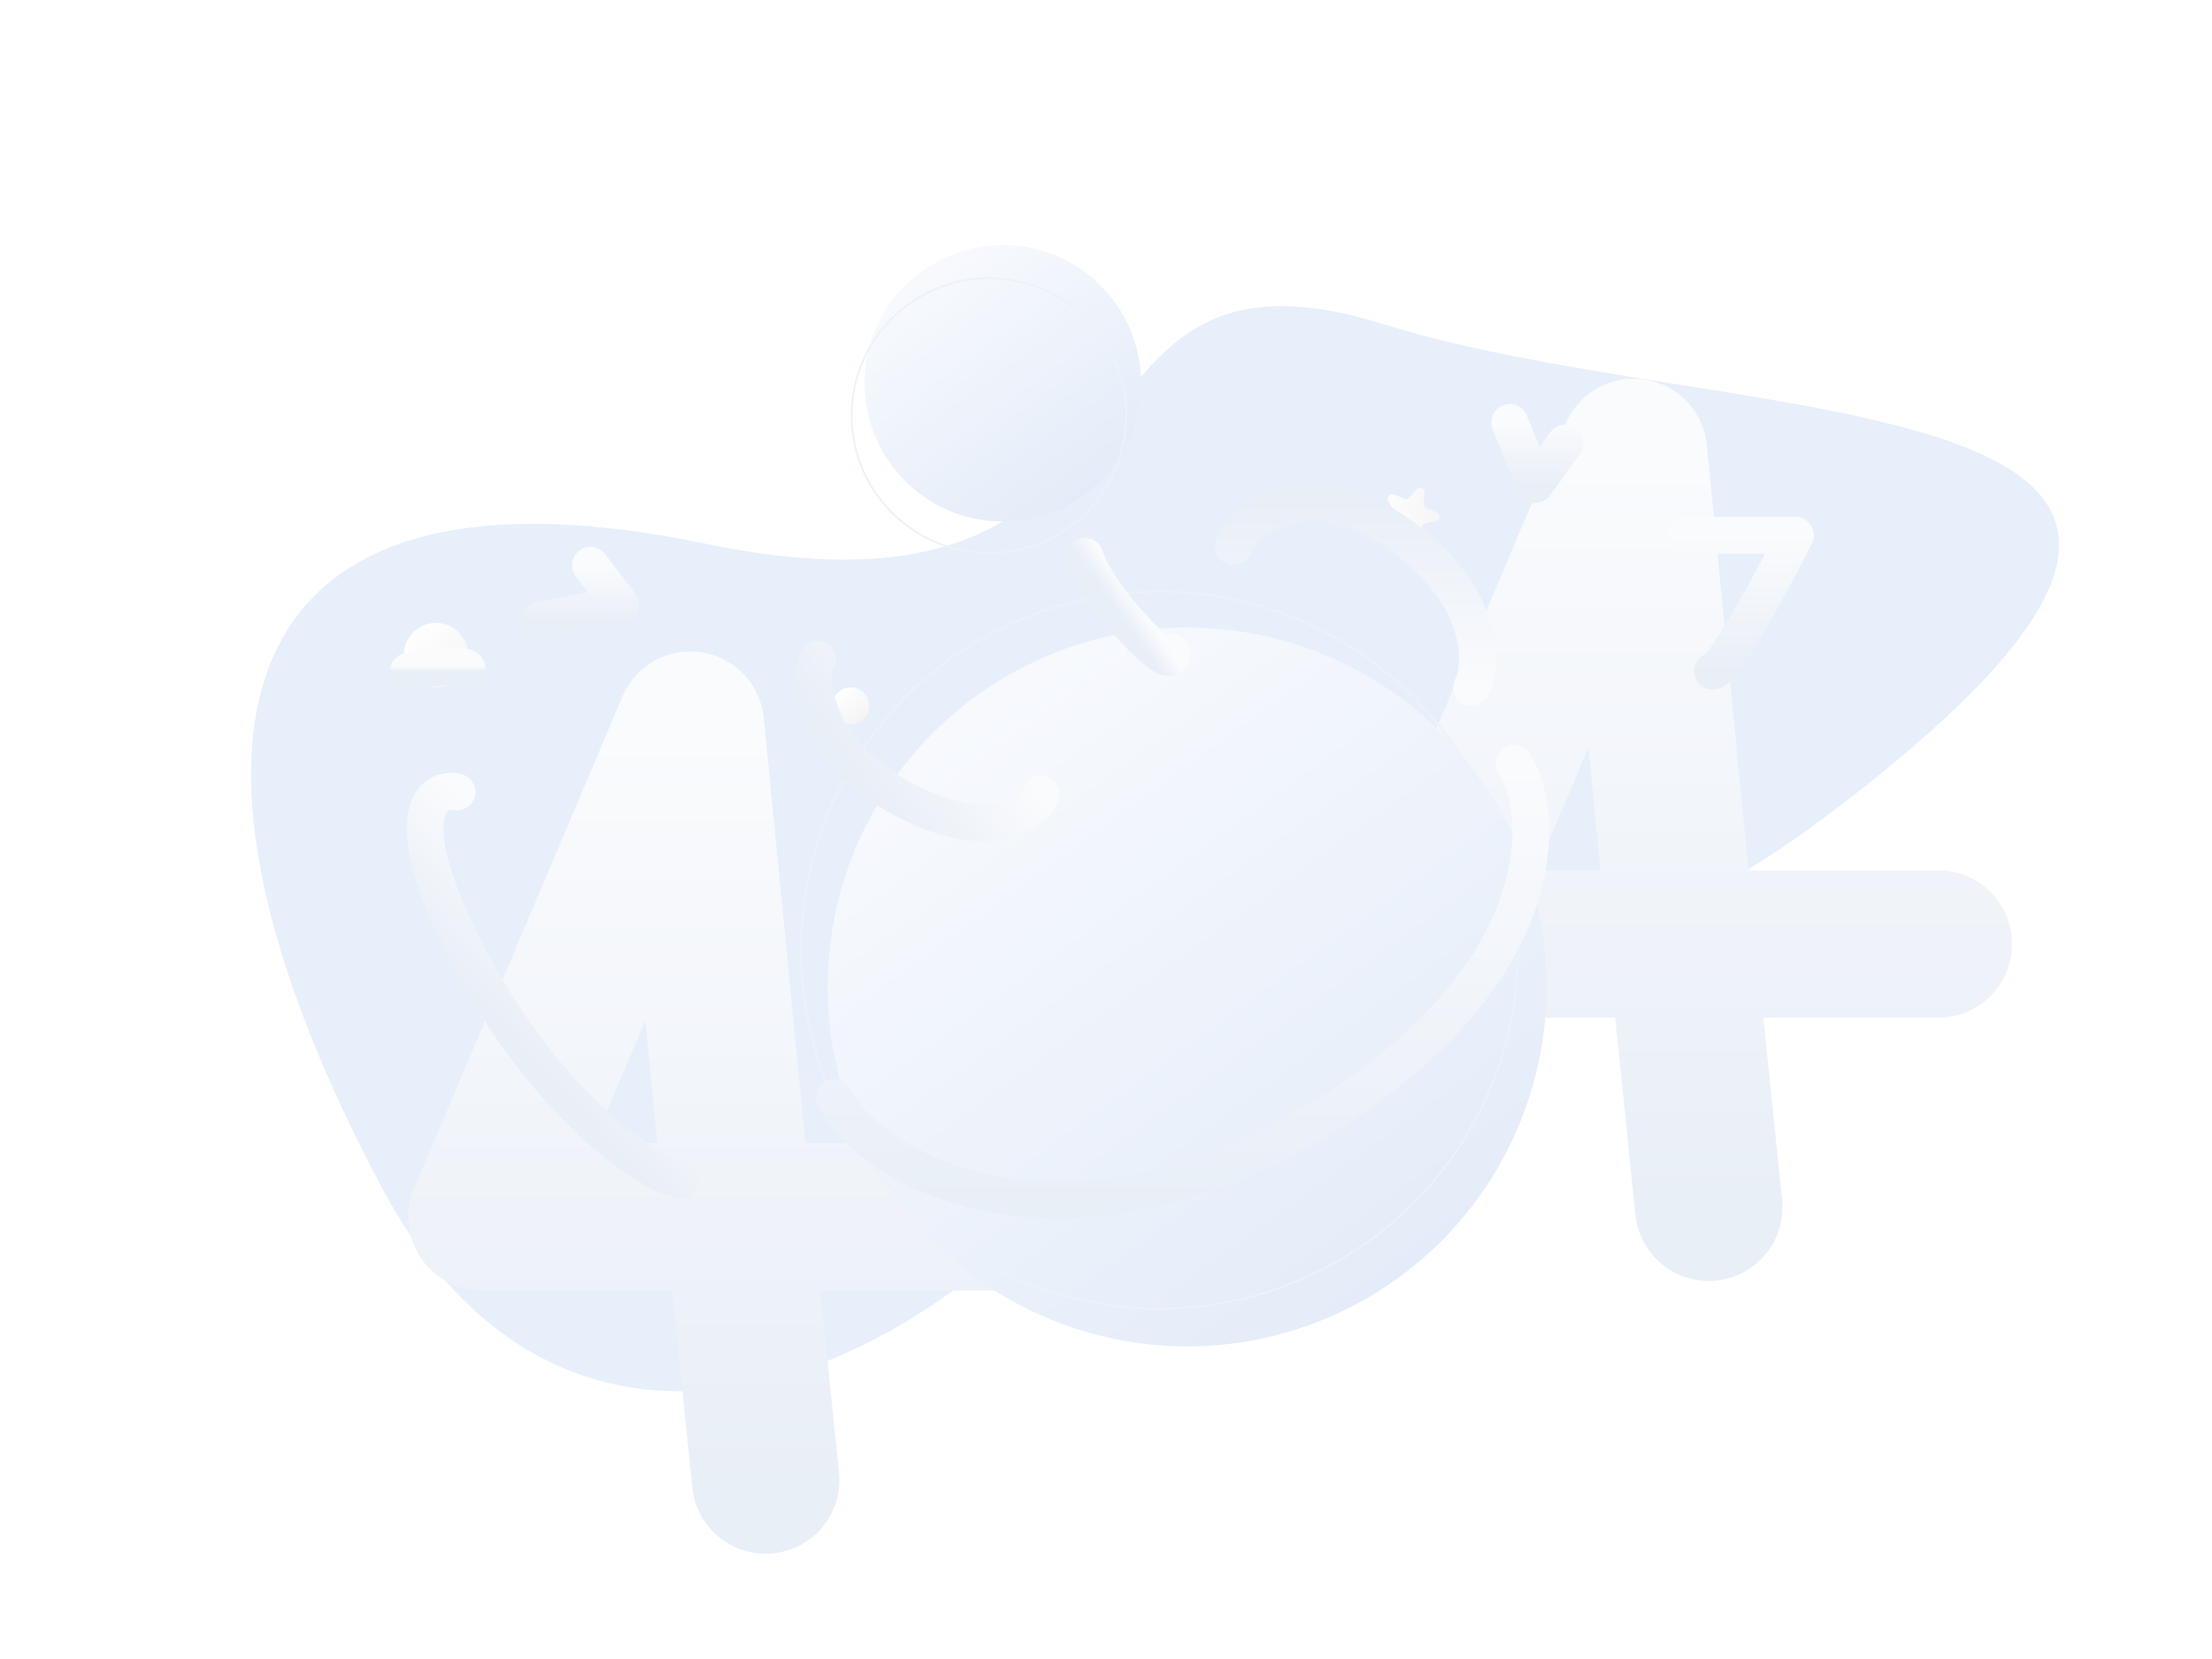 <svg width="640" height="480" viewBox="0 0 640 480" fill="none" xmlns="http://www.w3.org/2000/svg">
<g clip-path="url(#clip0)">
<rect width="640" height="480" fill="white"/>
<g filter="url(#filter0_i)">
<path d="M5.262 211.974C-25.057 101.327 81.061 58.969 184.591 79.979C375.012 118.621 201.229 19.146 395.117 1.738C589.004 -15.67 439.718 101.213 387.491 194.374C335.264 287.536 284.885 163.002 201.23 282.945C117.574 402.888 43.162 350.281 5.262 211.974Z" transform="translate(244.111 490.511) scale(1 -1) rotate(43.362)" fill="#E7EFFB"/>
</g>
<g filter="url(#filter1_i)">
<path d="M148.476 142.24H74.238M74.238 142.24H0L60.283 0L74.238 142.24ZM74.238 142.24L82.052 218.4" transform="translate(135.481 199.156)" stroke="url(#paint0_linear)" stroke-width="42.667" stroke-linecap="round" stroke-linejoin="round"/>
</g>
<g filter="url(#filter2_i)">
<path d="M148.476 142.24H74.238M74.238 142.24H0L60.283 0L74.238 142.24ZM74.238 142.24L82.052 218.4" transform="translate(419.006 117.556)" stroke="url(#paint1_linear)" stroke-width="42.667" stroke-linecap="round" stroke-linejoin="round"/>
</g>
<g filter="url(#filter3_i)">
<circle cx="104" cy="104" r="104" transform="translate(231.481 170.889)" fill="url(#paint2_linear)"/>
</g>
<circle cx="104" cy="104" r="103.733" transform="translate(231.481 170.889)" stroke="#ECF2F9" stroke-width="0.533"/>
<g filter="url(#filter4_i)">
<circle cx="40" cy="40" r="40" transform="translate(246.148 80.222)" fill="url(#paint3_linear)"/>
</g>
<circle cx="40" cy="40" r="39.733" transform="translate(246.148 80.222)" stroke="#ECF2F9" stroke-width="0.533"/>
<g filter="url(#filter5_i)">
<path d="M0 0H32C25.333 13.111 11.2 39.333 8 39.333" transform="translate(483.481 160.222)" stroke="url(#paint4_linear)" stroke-width="10.667" stroke-linecap="round" stroke-linejoin="round"/>
</g>
<g filter="url(#filter6_i)">
<path d="M0 0L7.333 18L16 6" transform="translate(432.815 127.556)" stroke="url(#paint5_linear)" stroke-width="10.667" stroke-linecap="round" stroke-linejoin="round"/>
</g>
<circle cx="9.333" cy="9.333" r="9.333" transform="translate(116.815 180.222)" fill="url(#paint6_linear)"/>
<circle cx="5.333" cy="5.333" r="5.333" transform="translate(240.815 198.889)" fill="url(#paint7_linear)"/>
<path d="M10.065 3.903C10.464 2.674 12.202 2.674 12.601 3.903L13.579 6.91C13.757 7.459 14.269 7.831 14.847 7.831H18.008C19.3 7.831 19.837 9.484 18.792 10.243L16.234 12.102C15.767 12.441 15.571 13.043 15.75 13.592L16.727 16.599C17.126 17.828 15.72 18.849 14.675 18.09L12.117 16.232C11.65 15.892 11.017 15.892 10.55 16.232L7.992 18.09C6.947 18.849 5.541 17.828 5.94 16.599L6.917 13.592C7.095 13.043 6.9 12.441 6.433 12.102L3.875 10.243C2.83 9.484 3.367 7.831 4.658 7.831H7.82C8.398 7.831 8.91 7.459 9.088 6.91L10.065 3.903Z" transform="translate(392.167 150.115) rotate(-49.387)" fill="url(#paint8_linear)"/>
<g filter="url(#filter7_i)">
<path d="M196.667 0C206 14.667 207.333 59.333 146 99.333C69.333 149.333 10.667 118.667 0 96.667" transform="translate(237.481 226.222)" stroke="url(#paint9_linear)" stroke-width="10.667" stroke-linecap="round" stroke-linejoin="round"/>
</g>
<g filter="url(#filter8_i)">
<path d="M68.994 0C72.268 6.192 72.736 25.049 51.219 41.935C24.323 63.044 3.742 50.097 0 40.81" transform="translate(352.815 204.222) scale(1 -1)" stroke="url(#paint10_linear)" stroke-width="10.667" stroke-linecap="round" stroke-linejoin="round"/>
</g>
<g filter="url(#filter9_i)">
<path d="M68.994 0C72.268 4.644 72.736 18.787 51.219 31.452C24.323 47.283 3.742 37.573 0 30.607" transform="translate(257.643 178.47) rotate(55.063)" stroke="url(#paint11_linear)" stroke-width="10.667" stroke-linecap="round" stroke-linejoin="round"/>
</g>
<g filter="url(#filter10_i)">
<path d="M37.128 0C38.89 0.692 39.142 2.801 27.563 4.689C13.089 7.049 2.014 5.602 0 4.563" transform="translate(313.704 163.714) rotate(55.063)" stroke="url(#paint12_linear)" stroke-width="10.667" stroke-linecap="round" stroke-linejoin="round"/>
</g>
<g filter="url(#filter11_i)">
<path d="M126.611 0C132.62 4.17 133.479 16.868 93.993 28.24C44.636 42.455 6.867 33.736 0 27.482" transform="translate(213.438 328.127) scale(-1 1) rotate(-47.692)" stroke="url(#paint13_linear)" stroke-width="10.667" stroke-linecap="round" stroke-linejoin="round"/>
</g>
<g filter="url(#filter12_i)">
<path d="M0 1.472C16.533 -1.194 18 0.361 16.667 1.472" transform="translate(114.148 198.083)" stroke="url(#paint14_linear)" stroke-width="10.667" stroke-linecap="round" stroke-linejoin="round"/>
</g>
<g filter="url(#filter13_i)">
<path d="M0 16L23.333 11.333L14.667 0" transform="translate(152.148 168.889)" stroke="url(#paint15_linear)" stroke-width="10.667" stroke-linecap="round" stroke-linejoin="round"/>
</g>
</g>
<defs>
<filter id="filter0_i" x="64.644" y="77.9" width="523.101" height="313.984" filterUnits="userSpaceOnUse" color-interpolation-filters="sRGB">
<feFlood flood-opacity="0" result="BackgroundImageFix"/>
<feBlend mode="normal" in="SourceGraphic" in2="BackgroundImageFix" result="shape"/>
<feColorMatrix in="SourceAlpha" type="matrix" values="0 0 0 0 0 0 0 0 0 0 0 0 0 0 0 0 0 0 255 0" result="hardAlpha"/>
<feOffset dx="8" dy="10.667"/>
<feComposite in2="hardAlpha" operator="arithmetic" k2="-1" k3="1"/>
<feColorMatrix type="matrix" values="0 0 0 0 0.865 0 0 0 0 0.91 0 0 0 0 0.948 0 0 0 1 0"/>
<feBlend mode="normal" in2="shape" result="effect1_innerShadow"/>
</filter>
<filter id="filter1_i" x="114.148" y="177.821" width="191.143" height="261.07" filterUnits="userSpaceOnUse" color-interpolation-filters="sRGB">
<feFlood flood-opacity="0" result="BackgroundImageFix"/>
<feBlend mode="normal" in="SourceGraphic" in2="BackgroundImageFix" result="shape"/>
<feColorMatrix in="SourceAlpha" type="matrix" values="0 0 0 0 0 0 0 0 0 0 0 0 0 0 0 0 0 0 255 0" result="hardAlpha"/>
<feOffset dx="4" dy="10.667"/>
<feComposite in2="hardAlpha" operator="arithmetic" k2="-1" k3="1"/>
<feColorMatrix type="matrix" values="0 0 0 0 0.867 0 0 0 0 0.91 0 0 0 0 0.949 0 0 0 1 0"/>
<feBlend mode="normal" in2="shape" result="effect1_innerShadow"/>
</filter>
<filter id="filter2_i" x="397.672" y="96.221" width="191.143" height="261.07" filterUnits="userSpaceOnUse" color-interpolation-filters="sRGB">
<feFlood flood-opacity="0" result="BackgroundImageFix"/>
<feBlend mode="normal" in="SourceGraphic" in2="BackgroundImageFix" result="shape"/>
<feColorMatrix in="SourceAlpha" type="matrix" values="0 0 0 0 0 0 0 0 0 0 0 0 0 0 0 0 0 0 255 0" result="hardAlpha"/>
<feOffset dx="-6.667" dy="13.333"/>
<feComposite in2="hardAlpha" operator="arithmetic" k2="-1" k3="1"/>
<feColorMatrix type="matrix" values="0 0 0 0 0.867 0 0 0 0 0.91 0 0 0 0 0.949 0 0 0 1 0"/>
<feBlend mode="normal" in2="shape" result="effect1_innerShadow"/>
</filter>
<filter id="filter3_i" x="231.481" y="170.889" width="208" height="208" filterUnits="userSpaceOnUse" color-interpolation-filters="sRGB">
<feFlood flood-opacity="0" result="BackgroundImageFix"/>
<feBlend mode="normal" in="SourceGraphic" in2="BackgroundImageFix" result="shape"/>
<feColorMatrix in="SourceAlpha" type="matrix" values="0 0 0 0 0 0 0 0 0 0 0 0 0 0 0 0 0 0 255 0" result="hardAlpha"/>
<feOffset dx="8" dy="10.667"/>
<feComposite in2="hardAlpha" operator="arithmetic" k2="-1" k3="1"/>
<feColorMatrix type="matrix" values="0 0 0 0 0.867 0 0 0 0 0.91 0 0 0 0 0.949 0 0 0 1 0"/>
<feBlend mode="normal" in2="shape" result="effect1_innerShadow"/>
</filter>
<filter id="filter4_i" x="246.148" y="80.222" width="80" height="80" filterUnits="userSpaceOnUse" color-interpolation-filters="sRGB">
<feFlood flood-opacity="0" result="BackgroundImageFix"/>
<feBlend mode="normal" in="SourceGraphic" in2="BackgroundImageFix" result="shape"/>
<feColorMatrix in="SourceAlpha" type="matrix" values="0 0 0 0 0 0 0 0 0 0 0 0 0 0 0 0 0 0 255 0" result="hardAlpha"/>
<feOffset dx="4" dy="-9.333"/>
<feComposite in2="hardAlpha" operator="arithmetic" k2="-1" k3="1"/>
<feColorMatrix type="matrix" values="0 0 0 0 0.867 0 0 0 0 0.91 0 0 0 0 0.949 0 0 0 1 0"/>
<feBlend mode="normal" in2="shape" result="effect1_innerShadow"/>
</filter>
<filter id="filter5_i" x="478.148" y="154.889" width="42.667" height="50" filterUnits="userSpaceOnUse" color-interpolation-filters="sRGB">
<feFlood flood-opacity="0" result="BackgroundImageFix"/>
<feBlend mode="normal" in="SourceGraphic" in2="BackgroundImageFix" result="shape"/>
<feColorMatrix in="SourceAlpha" type="matrix" values="0 0 0 0 0 0 0 0 0 0 0 0 0 0 0 0 0 0 255 0" result="hardAlpha"/>
<feOffset dx="4" dy="-5.333"/>
<feComposite in2="hardAlpha" operator="arithmetic" k2="-1" k3="1"/>
<feColorMatrix type="matrix" values="0 0 0 0 0.867 0 0 0 0 0.91 0 0 0 0 0.949 0 0 0 1 0"/>
<feBlend mode="normal" in2="shape" result="effect1_innerShadow"/>
</filter>
<filter id="filter6_i" x="427.48" y="122.221" width="26.669" height="28.668" filterUnits="userSpaceOnUse" color-interpolation-filters="sRGB">
<feFlood flood-opacity="0" result="BackgroundImageFix"/>
<feBlend mode="normal" in="SourceGraphic" in2="BackgroundImageFix" result="shape"/>
<feColorMatrix in="SourceAlpha" type="matrix" values="0 0 0 0 0 0 0 0 0 0 0 0 0 0 0 0 0 0 255 0" result="hardAlpha"/>
<feOffset dx="4" dy="-5.333"/>
<feComposite in2="hardAlpha" operator="arithmetic" k2="-1" k3="1"/>
<feColorMatrix type="matrix" values="0 0 0 0 0.867 0 0 0 0 0.91 0 0 0 0 0.949 0 0 0 1 0"/>
<feBlend mode="normal" in2="shape" result="effect1_innerShadow"/>
</filter>
<filter id="filter7_i" x="232.147" y="220.888" width="212.146" height="136.999" filterUnits="userSpaceOnUse" color-interpolation-filters="sRGB">
<feFlood flood-opacity="0" result="BackgroundImageFix"/>
<feBlend mode="normal" in="SourceGraphic" in2="BackgroundImageFix" result="shape"/>
<feColorMatrix in="SourceAlpha" type="matrix" values="0 0 0 0 0 0 0 0 0 0 0 0 0 0 0 0 0 0 255 0" result="hardAlpha"/>
<feOffset dx="4" dy="-5.333"/>
<feComposite in2="hardAlpha" operator="arithmetic" k2="-1" k3="1"/>
<feColorMatrix type="matrix" values="0 0 0 0 0.867 0 0 0 0 0.91 0 0 0 0 0.949 0 0 0 1 0"/>
<feBlend mode="normal" in2="shape" result="effect1_innerShadow"/>
</filter>
<filter id="filter8_i" x="347.48" y="145.583" width="81.351" height="63.974" filterUnits="userSpaceOnUse" color-interpolation-filters="sRGB">
<feFlood flood-opacity="0" result="BackgroundImageFix"/>
<feBlend mode="normal" in="SourceGraphic" in2="BackgroundImageFix" result="shape"/>
<feColorMatrix in="SourceAlpha" type="matrix" values="0 0 0 0 0 0 0 0 0 0 0 0 0 0 0 0 0 0 255 0" result="hardAlpha"/>
<feOffset dx="4" dy="-5.333"/>
<feComposite in2="hardAlpha" operator="arithmetic" k2="-1" k3="1"/>
<feColorMatrix type="matrix" values="0 0 0 0 0.867 0 0 0 0 0.91 0 0 0 0 0.949 0 0 0 1 0"/>
<feBlend mode="normal" in2="shape" result="effect1_innerShadow"/>
</filter>
<filter id="filter9_i" x="226.102" y="190.663" width="76.386" height="58.011" filterUnits="userSpaceOnUse" color-interpolation-filters="sRGB">
<feFlood flood-opacity="0" result="BackgroundImageFix"/>
<feBlend mode="normal" in="SourceGraphic" in2="BackgroundImageFix" result="shape"/>
<feColorMatrix in="SourceAlpha" type="matrix" values="0 0 0 0 0 0 0 0 0 0 0 0 0 0 0 0 0 0 255 0" result="hardAlpha"/>
<feOffset dx="4" dy="-5.333"/>
<feComposite in2="hardAlpha" operator="arithmetic" k2="-1" k3="1"/>
<feColorMatrix type="matrix" values="0 0 0 0 0.867 0 0 0 0 0.91 0 0 0 0 0.949 0 0 0 1 0"/>
<feBlend mode="normal" in2="shape" result="effect1_innerShadow"/>
</filter>
<filter id="filter10_i" x="304.629" y="160.993" width="35.736" height="39.885" filterUnits="userSpaceOnUse" color-interpolation-filters="sRGB">
<feFlood flood-opacity="0" result="BackgroundImageFix"/>
<feBlend mode="normal" in="SourceGraphic" in2="BackgroundImageFix" result="shape"/>
<feColorMatrix in="SourceAlpha" type="matrix" values="0 0 0 0 0 0 0 0 0 0 0 0 0 0 0 0 0 0 255 0" result="hardAlpha"/>
<feOffset dx="4" dy="-5.333"/>
<feComposite in2="hardAlpha" operator="arithmetic" k2="-1" k3="1"/>
<feColorMatrix type="matrix" values="0 0 0 0 0.867 0 0 0 0 0.91 0 0 0 0 0.949 0 0 0 1 0"/>
<feBlend mode="normal" in2="shape" result="effect1_innerShadow"/>
</filter>
<filter id="filter11_i" x="113.656" y="228.961" width="84.791" height="122.998" filterUnits="userSpaceOnUse" color-interpolation-filters="sRGB">
<feFlood flood-opacity="0" result="BackgroundImageFix"/>
<feBlend mode="normal" in="SourceGraphic" in2="BackgroundImageFix" result="shape"/>
<feColorMatrix in="SourceAlpha" type="matrix" values="0 0 0 0 0 0 0 0 0 0 0 0 0 0 0 0 0 0 255 0" result="hardAlpha"/>
<feOffset dx="4" dy="-5.333"/>
<feComposite in2="hardAlpha" operator="arithmetic" k2="-1" k3="1"/>
<feColorMatrix type="matrix" values="0 0 0 0 0.867 0 0 0 0 0.91 0 0 0 0 0.949 0 0 0 1 0"/>
<feBlend mode="normal" in2="shape" result="effect1_innerShadow"/>
</filter>
<filter id="filter12_i" x="108.814" y="192.751" width="27.71" height="12.139" filterUnits="userSpaceOnUse" color-interpolation-filters="sRGB">
<feFlood flood-opacity="0" result="BackgroundImageFix"/>
<feBlend mode="normal" in="SourceGraphic" in2="BackgroundImageFix" result="shape"/>
<feColorMatrix in="SourceAlpha" type="matrix" values="0 0 0 0 0 0 0 0 0 0 0 0 0 0 0 0 0 0 255 0" result="hardAlpha"/>
<feOffset dx="4" dy="-5.333"/>
<feComposite in2="hardAlpha" operator="arithmetic" k2="-1" k3="1"/>
<feColorMatrix type="matrix" values="0 0 0 0 0.867 0 0 0 0 0.91 0 0 0 0 0.949 0 0 0 1 0"/>
<feBlend mode="normal" in2="shape" result="effect1_innerShadow"/>
</filter>
<filter id="filter13_i" x="146.814" y="163.555" width="34.001" height="26.668" filterUnits="userSpaceOnUse" color-interpolation-filters="sRGB">
<feFlood flood-opacity="0" result="BackgroundImageFix"/>
<feBlend mode="normal" in="SourceGraphic" in2="BackgroundImageFix" result="shape"/>
<feColorMatrix in="SourceAlpha" type="matrix" values="0 0 0 0 0 0 0 0 0 0 0 0 0 0 0 0 0 0 255 0" result="hardAlpha"/>
<feOffset dx="4" dy="-5.333"/>
<feComposite in2="hardAlpha" operator="arithmetic" k2="-1" k3="1"/>
<feColorMatrix type="matrix" values="0 0 0 0 0.867 0 0 0 0 0.91 0 0 0 0 0.949 0 0 0 1 0"/>
<feBlend mode="normal" in2="shape" result="effect1_innerShadow"/>
</filter>
<linearGradient id="paint0_linear" x2="1" gradientUnits="userSpaceOnUse" gradientTransform="translate(148.476) scale(148.476 218.4) rotate(90)">
<stop stop-color="#FAFBFD"/>
<stop offset="1" stop-color="#E9EFF7"/>
</linearGradient>
<linearGradient id="paint1_linear" x2="1" gradientUnits="userSpaceOnUse" gradientTransform="translate(148.476) scale(148.476 218.4) rotate(90)">
<stop stop-color="#FAFBFD"/>
<stop offset="1" stop-color="#E9EFF7"/>
</linearGradient>
<linearGradient id="paint2_linear" x2="1" gradientUnits="userSpaceOnUse" gradientTransform="translate(129.333 -51.667) scale(218.314) rotate(54.32)">
<stop stop-color="#F8FAFD"/>
<stop offset="1" stop-color="#E4ECF9"/>
</linearGradient>
<linearGradient id="paint3_linear" x2="1" gradientUnits="userSpaceOnUse" gradientTransform="translate(49.744 -19.872) scale(83.967) rotate(54.32)">
<stop stop-color="#F8FAFD"/>
<stop offset="1" stop-color="#E4ECF9"/>
</linearGradient>
<linearGradient id="paint4_linear" x2="1" gradientUnits="userSpaceOnUse" gradientTransform="translate(32.56) scale(33.089 39.819) rotate(90)">
<stop stop-color="#FAFBFD"/>
<stop offset="1" stop-color="#E9EFF7"/>
</linearGradient>
<linearGradient id="paint5_linear" x2="1" gradientUnits="userSpaceOnUse" gradientTransform="translate(16.28) scale(16.545 18.223) rotate(90)">
<stop stop-color="#FAFBFD"/>
<stop offset="1" stop-color="#E9EFF7"/>
</linearGradient>
<linearGradient id="paint6_linear" x2="1" gradientUnits="userSpaceOnUse" gradientTransform="translate(11.607 -4.637) scale(19.592) rotate(54.32)">
<stop stop-color="white"/>
<stop offset="1" stop-color="#F4F4F4"/>
</linearGradient>
<linearGradient id="paint7_linear" x2="1" gradientUnits="userSpaceOnUse" gradientTransform="translate(6.632 -2.65) scale(11.196) rotate(54.32)">
<stop stop-color="white"/>
<stop offset="1" stop-color="#F4F4F4"/>
</linearGradient>
<linearGradient id="paint8_linear" x2="1" gradientUnits="userSpaceOnUse" gradientTransform="translate(14.094 -5.63) scale(23.791) rotate(54.32)">
<stop stop-color="white"/>
<stop offset="1" stop-color="#F4F4F4"/>
</linearGradient>
<linearGradient id="paint9_linear" x2="1" gradientUnits="userSpaceOnUse" gradientTransform="translate(204.959) scale(208.293 127.893) rotate(90)">
<stop stop-color="#FAFBFD"/>
<stop offset="1" stop-color="#E9EFF7"/>
</linearGradient>
<linearGradient id="paint10_linear" x2="1" gradientUnits="userSpaceOnUse" gradientTransform="translate(71.903) scale(73.072 53.992) rotate(90)">
<stop stop-color="#FAFBFD"/>
<stop offset="1" stop-color="#E9EFF7"/>
</linearGradient>
<linearGradient id="paint11_linear" x2="1" gradientUnits="userSpaceOnUse" gradientTransform="translate(71.903) scale(73.072 40.494) rotate(90)">
<stop stop-color="#FAFBFD"/>
<stop offset="1" stop-color="#E9EFF7"/>
</linearGradient>
<linearGradient id="paint12_linear" x2="1" gradientUnits="userSpaceOnUse" gradientTransform="translate(38.694) scale(39.323 6.037) rotate(90)">
<stop stop-color="#FAFBFD"/>
<stop offset="1" stop-color="#E9EFF7"/>
</linearGradient>
<linearGradient id="paint13_linear" x2="1" gradientUnits="userSpaceOnUse" gradientTransform="translate(131.95) scale(134.096 36.36) rotate(90)">
<stop stop-color="#FAFBFD"/>
<stop offset="1" stop-color="#E9EFF7"/>
</linearGradient>
<linearGradient id="paint14_linear" x2="1" gradientUnits="userSpaceOnUse" gradientTransform="translate(17.342) scale(17.624 1.491) rotate(90)">
<stop stop-color="#FAFBFD"/>
<stop offset="1" stop-color="#E9EFF7"/>
</linearGradient>
<linearGradient id="paint15_linear" x2="1" gradientUnits="userSpaceOnUse" gradientTransform="translate(23.741) scale(24.128 16.198) rotate(90)">
<stop stop-color="#FAFBFD"/>
<stop offset="1" stop-color="#E9EFF7"/>
</linearGradient>
<clipPath id="clip0">
<rect width="640" height="480" fill="white"/>
</clipPath>
</defs>
</svg>
